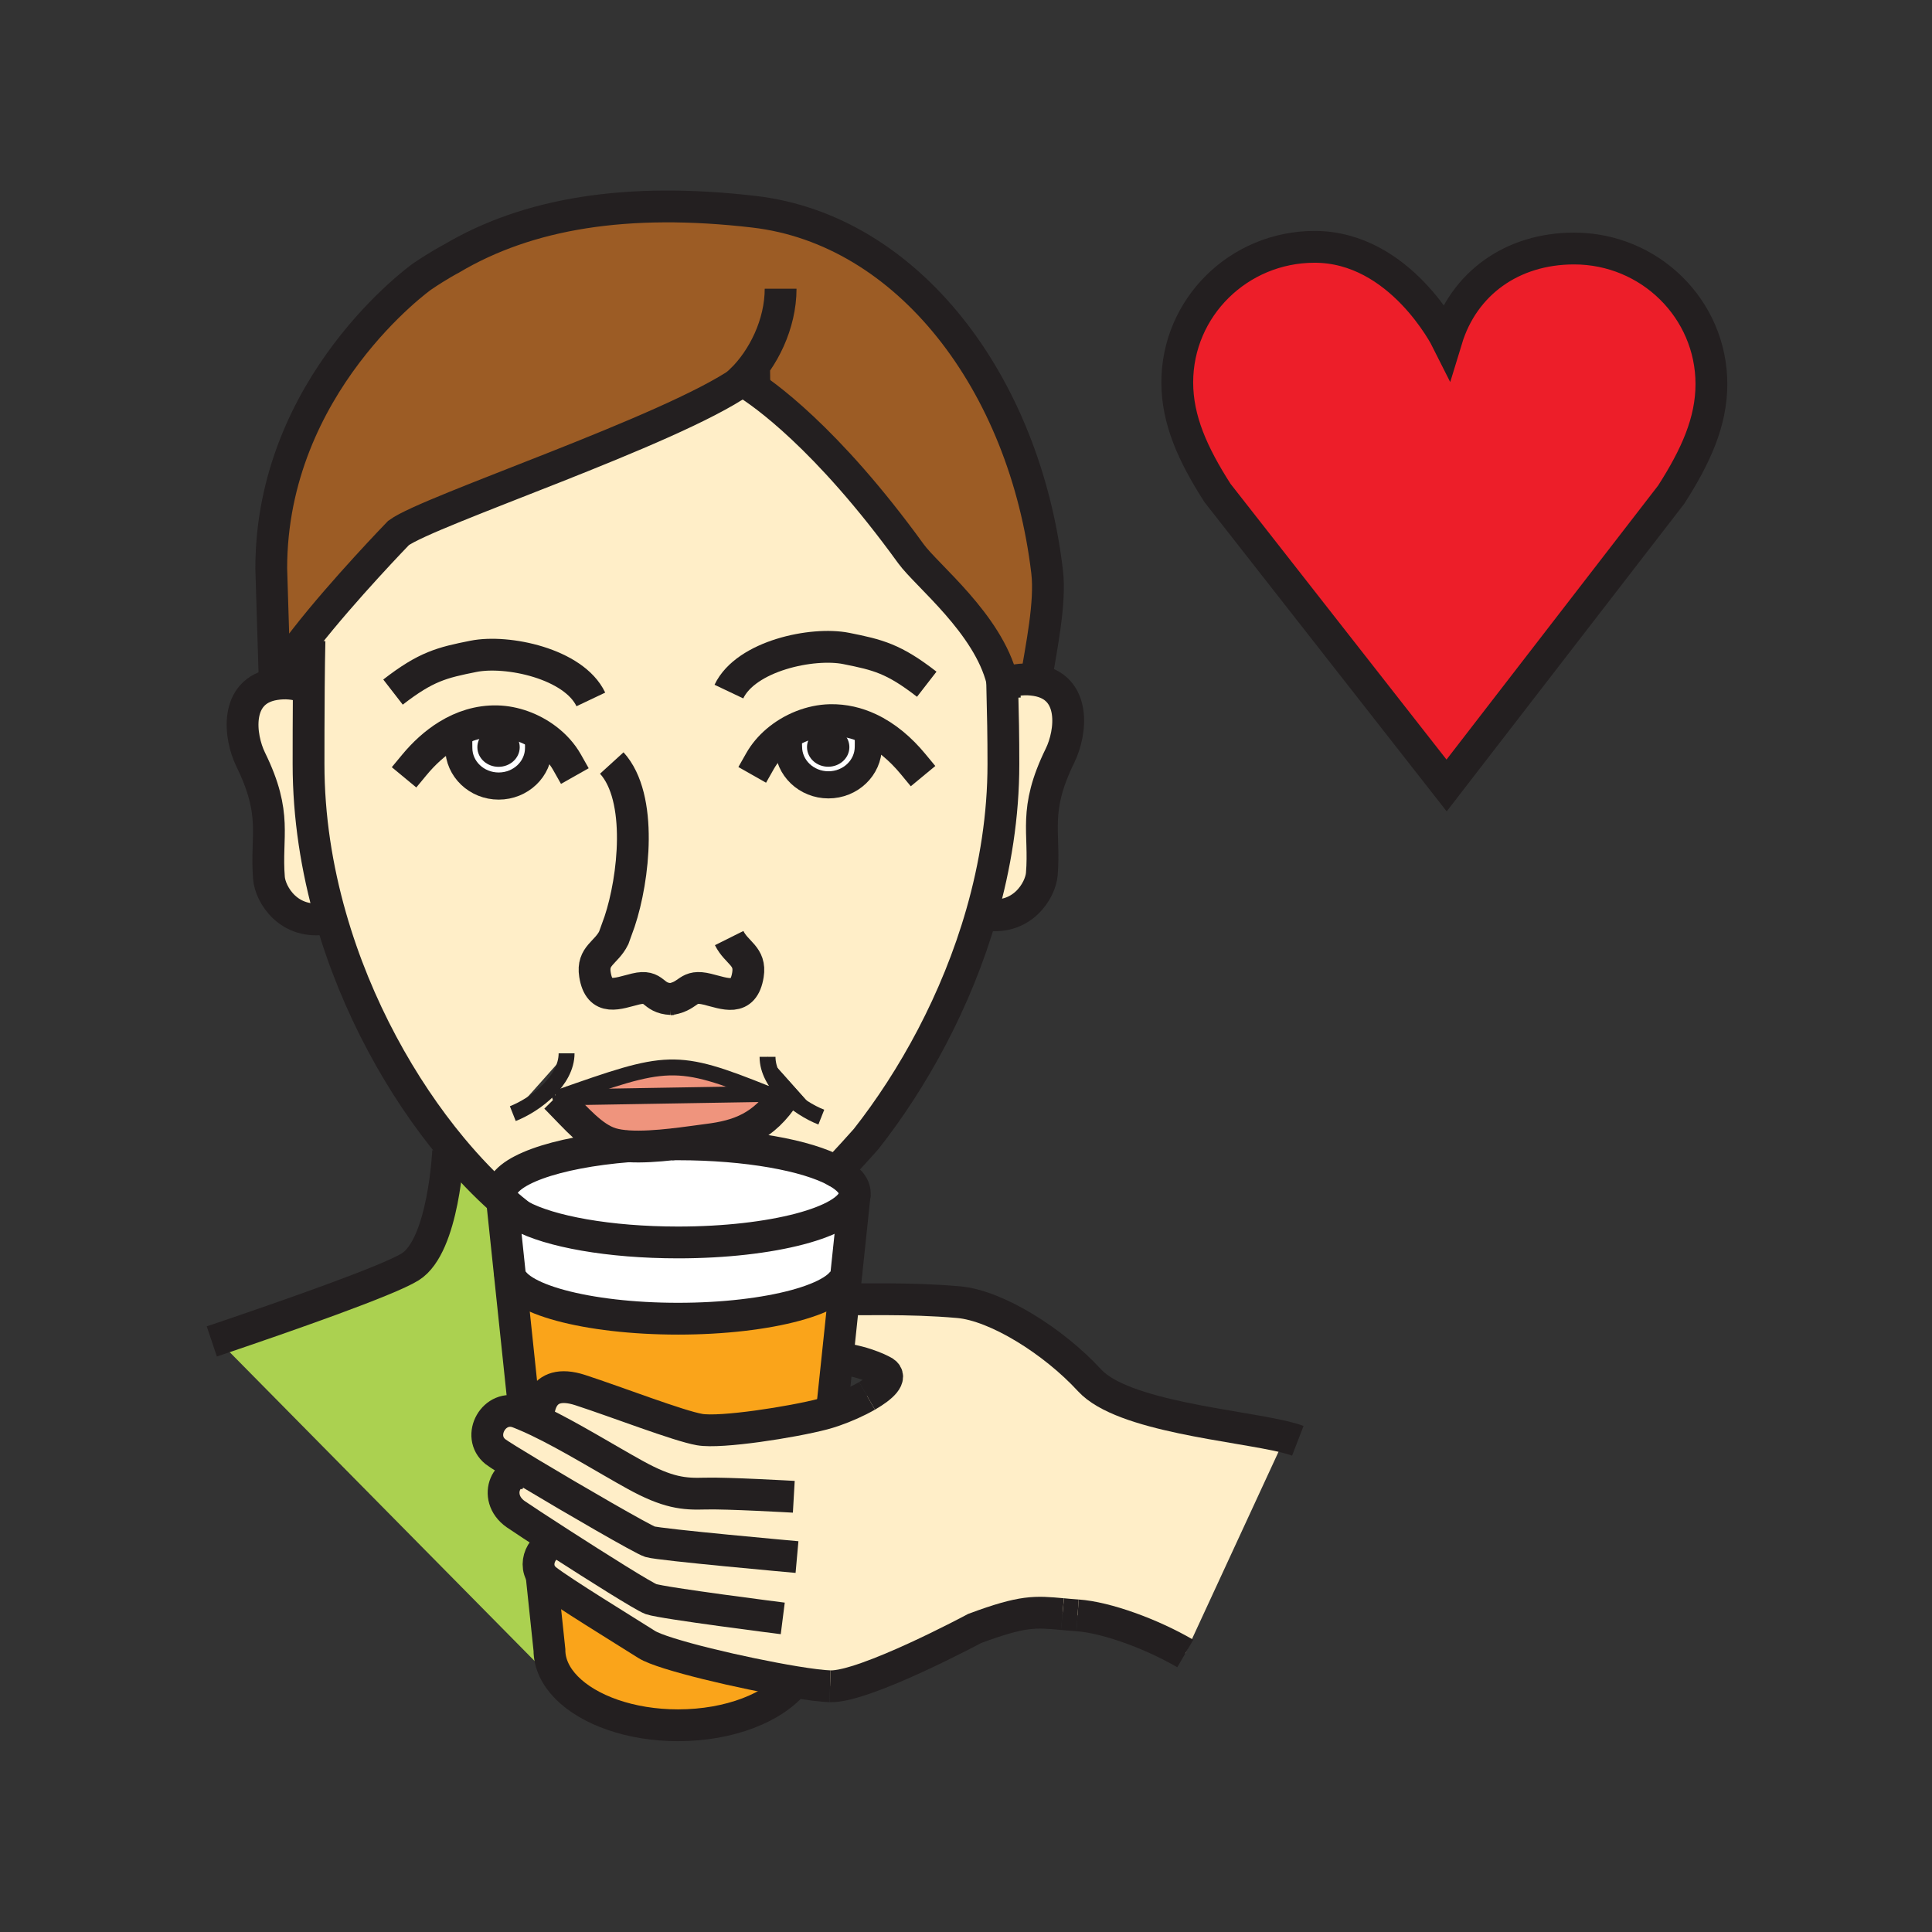 <?xml version="1.0" encoding="iso-8859-1"?>
<!-- Generator: Adobe Illustrator 12.0.1, SVG Export Plug-In . SVG Version: 6.00 Build 51448)  -->
<!DOCTYPE svg PUBLIC "-//W3C//DTD SVG 1.1//EN" "http://www.w3.org/Graphics/SVG/1.1/DTD/svg11.dtd">
<svg  version="1.1" id="Layer_1" xmlns="http://www.w3.org/2000/svg" xmlns:xlink="http://www.w3.org/1999/xlink" width="850.394" height="850.394"
	 viewBox="0 0 850.394 850.394" style="overflow:visible;enable-background:new 0 0 850.394 850.394;" xml:space="preserve">
<rect x="0" y="0" width="850.394" height="850.394" fill="#333333" stroke="none"/>
<g id="XMLID_2_">
	<g>
		<path style="fill:#FFEEC8;" d="M349.73,740.33c-22.68-3.75-58.03-12.021-65.1-16.51c-9.16-5.811-37.45-23.15-44.17-28.44
			c-0.71-0.56-1.29-1.16-1.77-1.8c-4.63-6.24,1.28-15.73,7.98-14.14l0.03-0.051c-9.5-6.12-17.51-11.37-19.66-12.88
			c-10.82-7.55-3.52-22.2,6.09-17.109l0.45-0.75c-8.06-4.83-14.16-8.61-15.48-9.66c-8.6-6.87-0.53-21.34,10.13-17.25
			c0.69,0.27,1.4,0.55,2.12,0.85c2.11,0.87,4.32,1.86,6.59,2.95c-0.15-3.63,0.21-19.63,18.51-13.65
			c16.32,5.32,43.17,15.74,52.5,17.36c9.32,1.64,40.9-3.31,54.35-6.84c1.53-0.41,3.14-0.9,4.8-1.47
			c4.95-1.71,10.24-4.061,14.53-6.53c6.88-3.95,11.18-8.19,7.55-10.55c0,0-7.58-4.471-19.18-5.86l-1.39-0.15l2.74-26.09
			c6.53,0.48,27.97-0.609,50.55,1.4c16.6,1.43,41.73,17.05,57.73,34.45c14.49,15.76,64.99,19.739,86.12,24.93l-44.03,95.28
			c-14.979-8.73-34.84-15.92-47.41-16.801c-2.479-0.17-4.64-0.359-6.64-0.55c-12.07-1.09-17.27-1.63-38.66,6.32
			c0,0-48.46,25.96-63.66,25.45C361.91,742.13,356.36,741.42,349.73,740.33z"/>
		<path style="fill:#ABD150;" d="M227.04,666.51c2.15,1.51,10.16,6.76,19.66,12.88l-0.03,0.051c-6.7-1.591-12.61,7.899-7.98,14.14
			l-0.27,0.21l3.42,32.46c0,6,2.73,11.64,7.5,16.5l-1.29,1.27L96,590l-0.15-0.44c29.69-10.05,74.94-25.829,84.72-31.949
			c14.84-9.28,16.69-50.99,16.69-50.99l1.58-1.33c7.24,8.71,14.7,16.46,22.15,23.05l3.38,32.09l6.43,61.07l-0.45,1.09
			c-0.72-0.3-1.43-0.58-2.12-0.85c-10.66-4.09-18.73,10.38-10.13,17.25c1.32,1.05,7.42,4.83,15.48,9.66l-0.45,0.75
			C223.52,644.31,216.22,658.96,227.04,666.51z"/>
		<path style="fill:#ED1E29;" d="M753.3,169.05c0,16.48-6.77,31.62-17.71,48.68l-98.85,128.01L535.9,216.99
			c-10.94-17.06-17.71-32.2-17.71-48.68c0-32.95,27.069-59.66,60.449-59.66c37.681,0,58.101,40.73,58.101,40.73
			c7.479-24.56,28.79-39.99,56.109-39.99C726.23,109.39,753.3,136.1,753.3,169.05z"/>
		<path style="fill:#FFEEC8;" d="M441.35,300.52l1.73-0.02c3.86-1.37,8.189-1.86,12.91-1.1c17.979,2.89,15.55,23.06,10.62,33.13
			c-12,24.51-6.511,33.52-8.04,52.22c-0.59,7.1-8.69,20.9-25.61,17.67l-0.9-0.26c6.04-21.06,9.601-43.24,9.601-65.79
			c0-12.44-0.17-21.15-0.54-35.85H441.35z"/>
		<path style="fill:#9C5C25;" d="M326.58,167.69c-31.47,21.97-137.66,56.99-151.15,66.89c0,0-24.09,24.85-40.79,46.22
			c-6,7.68-11.05,14.91-13.68,20.38l-1.57-50.95c0-81.28,66.33-128.46,66.33-128.46c7.68-5.21,12.81-7.84,12.81-7.84
			c33.84-20.13,77.59-27.22,133.41-20.72c67.4,7.86,119.11,74.98,128.97,158.53c1.59,13.58-2.57,33.29-4.92,47.66
			c-4.721-0.76-9.05-0.27-12.91,1.1l-1.73,0.02c-0.08-0.36-0.17-0.73-0.26-1.1c-6.18-24.89-33.19-46.11-40.12-55.67
			c-37.33-51.55-65.58-70.93-72.53-75.23c-1.08-0.67-1.65-0.97-1.65-0.97C326.72,167.6,326.65,167.65,326.58,167.69z"/>
		<path style="fill:#FFEEC8;" d="M382.62,320.72c-5.29-2.48-11.06-3.88-17.22-3.75c-8.42,0.19-17.04,3.68-23.54,9.25l5.01,0.03
			c0.02,0.55,0.21,1.13,0.21,2.44c0,9.27,7.87,16.77,17.57,16.77c9.68,0,17.55-7.5,17.55-16.77c0-2.52,0.18-3.69-0.45-5.17
			L382.62,320.72z M240.45,325.27c-6.23-4.71-14.06-7.61-21.71-7.78c-7.98-0.17-15.28,2.22-21.76,6.21l5.1,1.33
			c-0.25,1.1-0.14,2.23-0.14,4.19c0,9.26,7.87,16.77,17.56,16.77c9.7,0,17.56-7.51,17.56-16.77L240.45,325.27z M295.46,439.75
			c-0.21,0.04-0.43,0.08-0.66,0.11l1.49-0.101C296,439.76,295.73,439.75,295.46,439.75z M368,515.58
			c-12.79-7.05-39.13-11.89-69.54-11.89c-0.91,0-1.82,0-2.72,0.02c6.17-0.68,11.91-1.55,15.88-2.05
			c13.36-1.66,24.64-5.45,34.11-20.29l-8.04,0.13c-40.62-16.32-43.85-15.21-91.52,1.53l-1.6,0.029c0.13,0.131,0.27,0.271,0.39,0.4
			c-0.54,0.19-1.09,0.39-1.64,0.58l2.2-0.021c8.25,8.36,15.27,16.79,23.5,19.301c2.18,0.67,4.81,1.05,7.69,1.229
			c-32.38,2.601-56.04,10.891-56.04,20.73c0,0.42,0.04,0.83,0.13,1.239l0.19,1.82c-7.45-6.59-14.91-14.34-22.15-23.05
			c-22.01-26.5-41.95-61.98-53.26-101.53c-6.16-21.52-9.77-44.24-9.77-67.39c0-7.67,0.01-21.1,0.12-34.07
			c0.06-7.26,0.15-14.39,0.29-20.27l-1.58-1.23c16.7-21.37,40.79-46.22,40.79-46.22c13.49-9.9,119.68-44.92,151.15-66.89
			c0.35,0.31,1.01,0.59,1.86,0.83c6.95,4.3,35.2,23.68,72.53,75.23c6.93,9.56,33.94,30.78,40.12,55.67
			c0.01,0.37,0.021,0.74,0.03,1.1c0.37,14.7,0.54,23.41,0.54,35.85c0,22.55-3.561,44.73-9.601,65.79
			c-10.97,38.29-30.109,72.88-50.89,99.27c-8.42,9.44-12.35,13.49-13.12,14.19C368.03,515.61,368.02,515.6,368,515.58z
			 M361.51,491.72l-23.67-26.54C337.84,477.14,351.12,487.61,361.51,491.72z M249.39,463.63l-23.67,26.55
			C236.1,486.06,249.39,475.59,249.39,463.63z"/>
		<path style="fill:#FFFFFF;" d="M382.62,320.72l-0.87,2.8c0.63,1.48,0.45,2.65,0.45,5.17c0,9.27-7.87,16.77-17.55,16.77
			c-9.7,0-17.57-7.5-17.57-16.77c0-1.31-0.19-1.89-0.21-2.44l-5.01-0.03c6.5-5.57,15.12-9.06,23.54-9.25
			C371.56,316.84,377.33,318.24,382.62,320.72z M370.88,328.85c0-3.13-2.84-5.65-6.33-5.65c-3.5,0-6.35,2.52-6.35,5.65
			c0,3.12,2.85,5.65,6.35,5.65C368.04,334.5,370.88,331.97,370.88,328.85z"/>
		<path style="fill:#FFFFFF;" d="M376.25,525.28l-0.13,1.239c-2.31,11.36-36.2,20.36-77.66,20.36c-30.29,0-56.54-4.8-69.38-11.81
			c-2.37-1.84-4.76-3.811-7.14-5.891c-0.58-0.87-0.96-1.76-1.14-2.66l-0.13-1.239c0-9.84,23.66-18.13,56.04-20.73
			c5.8,0.351,12.64-0.14,19.03-0.84c0.9-0.02,1.81-0.02,2.72-0.02c30.41,0,56.75,4.84,69.54,11.89c-0.15,0.189-0.15,0.21,0.05,0.04
			C373.3,518.52,376.25,521.8,376.25,525.28z"/>
		<path style="fill:#FFFFFF;" d="M372.42,560.42c-1.02,11.11-33.75,20.021-73.98,20.021c-40.24,0-72.97-8.91-73.99-20.021
			l-0.08,0.01l-3.38-32.09c0.31,0.29,0.63,0.561,0.95,0.84c1.36,2.08,3.79,4.061,7.14,5.891c12.84,7.01,39.09,11.81,69.38,11.81
			c41.46,0,75.35-9,77.66-20.36l-3.57,33.91L372.42,560.42z"/>
		<path style="fill:#FAA41A;" d="M372.55,560.43l-1.2,11.33l-2.74,26.09l-2.15,20.381l0.64,2.71c-1.66,0.569-3.27,1.06-4.8,1.47
			c-13.45,3.53-45.03,8.479-54.35,6.84c-9.33-1.62-36.18-12.04-52.5-17.36c-18.3-5.979-18.66,10.021-18.51,13.65
			c-2.27-1.09-4.48-2.08-6.59-2.95l0.45-1.09l-6.43-61.07l0.08-0.01c1.02,11.11,33.75,20.021,73.99,20.021
			c40.23,0,72.96-8.91,73.98-20.021L372.55,560.43z"/>
		<path style="fill:#231F20;" d="M364.55,323.2c3.49,0,6.33,2.52,6.33,5.65c0,3.12-2.84,5.65-6.33,5.65c-3.5,0-6.35-2.53-6.35-5.65
			C358.2,325.72,361.05,323.2,364.55,323.2z"/>
		<path style="fill:#231F20;" d="M337.84,465.18l23.67,26.54C351.12,487.61,337.84,477.14,337.84,465.18z"/>
		<path style="fill:#EF947D;" d="M337.69,481.5l8.04-0.13c-9.47,14.84-20.75,18.63-34.11,20.29c-3.97,0.5-9.71,1.37-15.88,2.05
			c-6.58,0.06-12.96,0.34-19.03,0.84c-2.88-0.18-5.51-0.56-7.69-1.229c-8.23-2.511-15.25-10.94-23.5-19.301l96.12-0.92
			C340.28,482.55,338.97,482.02,337.69,481.5z"/>
		<path style="fill:#231F20;" d="M341.64,483.1l-96.12,0.92c-0.18-0.189-0.37-0.369-0.56-0.56c0.41-0.14,0.81-0.28,1.21-0.43
			l91.52-1.53C338.97,482.02,340.28,482.55,341.64,483.1z"/>
		<path style="fill:#EF947D;" d="M337.69,481.5l-91.52,1.53C293.84,466.29,297.07,465.18,337.69,481.5z"/>
		<path style="fill:#FAA41A;" d="M349.73,740.33c-9.03,11.27-28.59,19.07-51.27,19.07c-21.01,0-39.35-6.7-49.12-16.65
			c-4.77-4.86-7.5-10.5-7.5-16.5l-3.42-32.46l0.27-0.21c0.48,0.64,1.06,1.24,1.77,1.8c6.72,5.29,35.01,22.63,44.17,28.44
			C291.7,728.31,327.05,736.58,349.73,740.33z"/>
		<path style="fill:#231F20;" d="M295.74,503.71c-6.39,0.7-13.23,1.19-19.03,0.84C282.78,504.05,289.16,503.77,295.74,503.71z"/>
		<path style="fill:#231F20;" d="M244.57,483.06l1.6-0.029c-0.4,0.149-0.8,0.29-1.21,0.43C244.84,483.33,244.7,483.19,244.57,483.06
			z"/>
		<path style="fill:#231F20;" d="M245.52,484.02l-2.2,0.021c0.55-0.19,1.1-0.39,1.64-0.58
			C245.15,483.65,245.34,483.83,245.52,484.02z"/>
		<path style="fill:#FFFFFF;" d="M202.08,325.03l-5.1-1.33c6.48-3.99,13.78-6.38,21.76-6.21c7.65,0.17,15.48,3.07,21.71,7.78
			l-3.39,3.95c0,9.26-7.86,16.77-17.56,16.77c-9.69,0-17.56-7.51-17.56-16.77C201.94,327.26,201.83,326.13,202.08,325.03z
			 M225.78,328.89c0-3.13-2.84-5.66-6.34-5.66s-6.34,2.53-6.34,5.66c0,3.12,2.84,5.65,6.34,5.65S225.78,332.01,225.78,328.89z"/>
		<path style="fill:#231F20;" d="M219.44,323.23c3.5,0,6.34,2.53,6.34,5.66c0,3.12-2.84,5.65-6.34,5.65s-6.34-2.53-6.34-5.65
			C213.1,325.76,215.94,323.23,219.44,323.23z"/>
		<path style="fill:#FFEEC8;" d="M145.58,403.76l-1.58,0.45c-16.93,3.23-25.03-10.58-25.61-17.69c-1.53-18.69,3.97-27.7-8.05-52.21
			c-4.93-10.06-7.36-30.25,10.62-33.13c4.72-0.75,9.05-0.28,12.92,1.1l2.05,0.02c-0.11,12.97-0.12,26.4-0.12,34.07
			C135.81,359.52,139.42,382.24,145.58,403.76z"/>
	</g>
	<g>
		<path style="fill:none;stroke:#231F20;stroke-width:14;stroke-linecap:square;stroke-miterlimit:10;" d="M182.31,336.76
			c4.23-5.11,9.15-9.67,14.67-13.06c6.48-3.99,13.78-6.38,21.76-6.21c7.65,0.17,15.48,3.07,21.71,7.78
			c3.75,2.83,6.91,6.3,9.13,10.23"/>
		<path style="fill:none;stroke:#231F20;stroke-width:11.944;stroke-linecap:square;stroke-miterlimit:10;" d="M237.06,329.22
			c0,9.26-7.86,16.77-17.56,16.77c-9.69,0-17.56-7.51-17.56-16.77c0-1.96-0.11-3.09,0.14-4.19c0.04-0.19,0.09-0.39,0.16-0.58"/>
		<path style="fill:none;stroke:#231F20;stroke-width:14;stroke-linecap:square;stroke-miterlimit:10;" d="M401.83,336.23
			c-5.35-6.47-11.82-12.05-19.21-15.51c-5.29-2.48-11.06-3.88-17.22-3.75c-8.42,0.19-17.04,3.68-23.54,9.25
			c-2.95,2.53-5.45,5.48-7.31,8.76"/>
		<path style="fill:none;stroke:#231F20;stroke-width:11.944;stroke-linecap:square;stroke-miterlimit:10;" d="M346.87,326.25
			c0.02,0.55,0.21,1.13,0.21,2.44c0,9.27,7.87,16.77,17.57,16.77c9.68,0,17.55-7.5,17.55-16.77c0-2.52,0.18-3.69-0.45-5.17"/>
		<path style="fill:none;stroke:#231F20;stroke-width:14;" d="M133.88,302.28c-3.87-1.38-8.2-1.85-12.92-1.1
			c-17.98,2.88-15.55,23.07-10.62,33.13c12.02,24.51,6.52,33.52,8.05,52.21c0.58,7.11,8.68,20.92,25.61,17.69"/>
		<path style="fill:none;stroke:#231F20;stroke-width:14;" d="M443.08,300.5c3.86-1.37,8.189-1.86,12.91-1.1
			c17.979,2.89,15.55,23.06,10.62,33.13c-12,24.51-6.511,33.52-8.04,52.22c-0.59,7.1-8.69,20.9-25.61,17.67"/>
		<path style="fill:none;stroke:#231F20;stroke-width:14;" d="M230.4,536.08c-0.44-0.33-0.88-0.67-1.32-1.01
			c-2.37-1.84-4.76-3.811-7.14-5.891c-0.32-0.279-0.64-0.55-0.95-0.84c-7.45-6.59-14.91-14.34-22.15-23.05
			c-22.01-26.5-41.95-61.98-53.26-101.53c-6.16-21.52-9.77-44.24-9.77-67.39c0-7.67,0.01-21.1,0.12-34.07
			c0.06-7.26,0.15-14.39,0.29-20.27"/>
		<path style="fill:none;stroke:#231F20;stroke-width:14;" d="M441.04,297.5c0.02,0.65,0.03,1.29,0.05,1.92
			c0.01,0.37,0.021,0.74,0.03,1.1c0.37,14.7,0.54,23.41,0.54,35.85c0,22.55-3.561,44.73-9.601,65.79
			c-10.97,38.29-30.109,72.88-50.89,99.27c-8.42,9.44-12.35,13.49-13.12,14.19c-0.2,0.17-0.2,0.149-0.05-0.04
			c0.32-0.39,1.37-1.521,2.97-3.12"/>
		<path style="fill:none;stroke:#231F20;stroke-width:14;" d="M295.46,439.75c8.38-1.56,6.89-6.52,15.86-4.34
			c7.74,1.88,15.96,5.74,17.9-6.37c1.32-8.34-4.93-9.43-8.27-16.13"/>
		<path style="fill:none;stroke:#231F20;stroke-width:14;" d="M295.46,439.75c0.27,0,0.54,0.01,0.83,0.01l-1.49,0.101
			C295.03,439.83,295.25,439.79,295.46,439.75z"/>
		<path style="fill:none;stroke:#231F20;stroke-width:14;" d="M269.28,335.85c13.89,15.25,9.69,51.07,3.47,69.72l-2.61,7.26
			c-3.33,6.69-9.59,7.78-8.26,16.12c1.92,12.1,10.14,8.24,17.89,6.37c8.94-2.16,6.9,4.05,15.69,4.43"/>
		<path style="fill:none;stroke:#231F20;stroke-width:5.972;" d="M225.78,328.89c0,3.12-2.84,5.65-6.34,5.65s-6.34-2.53-6.34-5.65
			c0-3.13,2.84-5.66,6.34-5.66S225.78,325.76,225.78,328.89z"/>
		<path style="fill:none;stroke:#231F20;stroke-width:5.972;" d="M370.88,328.85c0,3.12-2.84,5.65-6.33,5.65
			c-3.5,0-6.35-2.53-6.35-5.65c0-3.13,2.85-5.65,6.35-5.65C368.04,323.2,370.88,325.72,370.88,328.85z"/>
		<path style="fill:none;stroke:#231F20;stroke-width:14;" d="M260.07,307.86c-7.49-15.78-36.81-21.94-51.66-18.97
			c-13.95,2.78-20.87,4.46-35.42,15.74"/>
		<path style="fill:none;stroke:#231F20;stroke-width:14;" d="M320.83,304.41c7.5-15.78,36.83-21.94,51.66-18.98
			c13.97,2.79,20.89,4.46,35.43,15.74"/>
		<path style="fill:none;stroke:#231F20;stroke-width:14;" d="M455.99,299.4c2.35-14.37,6.51-34.08,4.92-47.66
			c-9.86-83.55-61.57-150.67-128.97-158.53c-55.82-6.5-99.57,0.59-133.41,20.72c0,0-5.13,2.63-12.81,7.84
			c0,0-66.33,47.18-66.33,128.46l1.57,50.95c2.63-5.47,7.68-12.7,13.68-20.38c16.7-21.37,40.79-46.22,40.79-46.22
			c13.49-9.9,119.68-44.92,151.15-66.89c0.07-0.04,0.14-0.09,0.21-0.14c0,0,0.57,0.3,1.65,0.97c6.95,4.3,35.2,23.68,72.53,75.23
			c6.93,9.56,33.94,30.78,40.12,55.67c0.09,0.37,0.18,0.74,0.26,1.1c0.5,2.26,0.83,4.55,0.95,6.86"/>
		<path style="fill:none;stroke:#231F20;stroke-width:14;" d="M339.05,169.89c-1.56,0.02-7.4-0.44-10.61-1.37
			c-0.85-0.24-1.51-0.52-1.86-0.83c-0.12-0.11-0.21-0.22-0.25-0.33c9.65-9.4,17.27-24.73,17.27-40.28"/>
		<path style="fill:none;stroke:#231F20;stroke-width:14;" d="M197.26,506.62c0,0-1.85,41.71-16.69,50.99
			c-9.78,6.12-55.03,21.899-84.72,31.949c-0.89,0.29-1.76,0.591-2.62,0.881"/>
		<path style="fill:none;stroke:#231F20;stroke-width:14;" d="M295.74,503.71c0.9-0.02,1.81-0.02,2.72-0.02
			c30.41,0,56.75,4.84,69.54,11.89c0.02,0.02,0.03,0.03,0.05,0.04c5.25,2.899,8.2,6.18,8.2,9.66c0,0.42-0.04,0.83-0.13,1.239
			c-2.31,11.36-36.2,20.36-77.66,20.36c-30.29,0-56.54-4.8-69.38-11.81c-3.35-1.83-5.78-3.811-7.14-5.891
			c-0.58-0.87-0.96-1.76-1.14-2.66c-0.09-0.409-0.13-0.819-0.13-1.239c0-9.84,23.66-18.13,56.04-20.73"/>
		<path style="fill:none;stroke:#231F20;stroke-width:14;" d="M372.44,559.89c0,0.181-0.01,0.351-0.02,0.53
			c-1.02,11.11-33.75,20.021-73.98,20.021c-40.24,0-72.97-8.91-73.99-20.021c-0.01-0.18-0.02-0.35-0.02-0.53"/>
		<polyline style="fill:none;stroke:#231F20;stroke-width:14;" points="366.46,618.23 368.61,597.85 371.35,571.76 372.55,560.43 
			376.12,526.52 376.25,525.28 		"/>
		<path style="fill:none;stroke:#231F20;stroke-width:14;" d="M238.42,693.79l3.42,32.46c0,6,2.73,11.64,7.5,16.5
			c9.77,9.95,28.11,16.65,49.12,16.65c22.68,0,42.24-7.801,51.27-19.07c0.24-0.29,0.47-0.59,0.69-0.89"/>
		<polyline style="fill:none;stroke:#231F20;stroke-width:14;" points="220.67,525.28 220.8,526.52 220.99,528.34 224.37,560.43 
			230.8,621.5 		"/>
		<path style="fill:none;stroke:#231F20;stroke-width:14;stroke-miterlimit:10;" d="M344.54,712.36c0,0-52.92-6.7-58.01-8.5
			c-3.21-1.17-23.68-14.07-39.83-24.471c-9.5-6.12-17.51-11.37-19.66-12.88c-10.82-7.55-3.52-22.2,6.09-17.109"/>
		<path style="fill:none;stroke:#231F20;stroke-width:14;stroke-miterlimit:10;" d="M350.81,685.36c0,0-60.32-5.4-64.72-6.75
			c-3.11-0.96-33.34-18.45-52.51-29.96c-8.06-4.83-14.16-8.61-15.48-9.66c-8.6-6.87-0.53-21.34,10.13-17.25
			c0.69,0.27,1.4,0.55,2.12,0.85c2.11,0.87,4.32,1.86,6.59,2.95c13.96,6.7,30.46,16.93,42.42,23.53
			c14.56,8.08,21.73,8.64,30.92,8.35c9.22-0.3,39.12,1.41,39.12,1.41"/>
		<path style="fill:none;stroke:#231F20;stroke-width:14;stroke-miterlimit:10;" d="M371.35,571.76c6.53,0.48,27.97-0.609,50.55,1.4
			c16.6,1.43,41.73,17.05,57.73,34.45c14.49,15.76,64.99,19.739,86.12,24.93c2.17,0.54,4.02,1.08,5.5,1.65"/>
		<path style="fill:none;stroke:#231F20;stroke-width:14;stroke-miterlimit:10;" d="M381.63,614.41c6.88-3.95,11.18-8.19,7.55-10.55
			c0,0-7.58-4.471-19.18-5.86"/>
		<path style="fill:none;stroke:#231F20;stroke-width:14;stroke-miterlimit:10;" d="M236.98,626.26c0,0-0.03-0.26-0.04-0.72
			c-0.15-3.63,0.21-19.63,18.51-13.65c16.32,5.32,43.17,15.74,52.5,17.36c9.32,1.64,40.9-3.31,54.35-6.84
			c1.53-0.41,3.14-0.9,4.8-1.47c4.95-1.71,10.24-4.061,14.53-6.53"/>
		<path style="fill:none;stroke:#231F20;stroke-width:14;stroke-miterlimit:10;" d="M365.35,742.24c-3.44-0.11-8.99-0.82-15.62-1.91
			c-22.68-3.75-58.03-12.021-65.1-16.51c-9.16-5.811-37.45-23.15-44.17-28.44c-0.71-0.56-1.29-1.16-1.77-1.8
			c-4.63-6.24,1.28-15.73,7.98-14.14"/>
		<path style="fill:none;stroke:#231F20;stroke-width:14;stroke-miterlimit:10;" d="M467.67,710.47
			c-12.07-1.09-17.27-1.63-38.66,6.32c0,0-48.46,25.96-63.66,25.45"/>
		<path style="fill:none;stroke:#231F20;stroke-width:14;stroke-miterlimit:10;" d="M474.31,711.02
			c-2.479-0.17-4.64-0.359-6.64-0.55"/>
		<path style="fill:none;stroke:#231F20;stroke-width:14;stroke-miterlimit:10;" d="M521.72,727.82
			c-14.979-8.73-34.84-15.92-47.41-16.801"/>
		<path style="fill:none;stroke:#231F20;stroke-width:7;" d="M246.17,483.03c47.67-16.74,50.9-17.851,91.52-1.53"/>
		<path style="fill:none;stroke:#231F20;stroke-width:7;" d="M243.32,484.04c0.55-0.19,1.1-0.39,1.64-0.58"/>
		<path style="fill:none;stroke:#231F20;stroke-width:14;" d="M244.57,483.06c0.13,0.131,0.27,0.271,0.39,0.4
			c0.19,0.19,0.38,0.37,0.56,0.56c8.25,8.36,15.27,16.79,23.5,19.301c2.18,0.67,4.81,1.05,7.69,1.229
			c5.8,0.351,12.64-0.14,19.03-0.84c6.17-0.68,11.91-1.55,15.88-2.05c13.36-1.66,24.64-5.45,34.11-20.29"/>
		<polyline style="fill:none;stroke:#231F20;stroke-width:7;" points="345.73,481.37 337.69,481.5 246.17,483.03 244.57,483.06 		
			"/>
		<path style="fill:none;stroke:#231F20;stroke-width:7;" d="M225.72,490.18c10.38-4.12,23.67-14.59,23.67-26.55"/>
		<path style="fill:none;stroke:#231F20;stroke-width:7;" d="M361.51,491.72c-10.39-4.109-23.67-14.58-23.67-26.54"/>
		<path style="fill:none;stroke:#231F20;stroke-width:14;" d="M636.74,149.38c7.479-24.56,28.79-39.99,56.109-39.99
			c33.381,0,60.45,26.71,60.45,59.66c0,16.48-6.77,31.62-17.71,48.68l-98.85,128.01L535.9,216.99
			c-10.94-17.06-17.71-32.2-17.71-48.68c0-32.95,27.069-59.66,60.449-59.66C616.32,108.65,636.74,149.38,636.74,149.38z"/>
	</g>
</g>
<rect style="fill:none;" width="850.394" height="850.394"/>
</svg>
